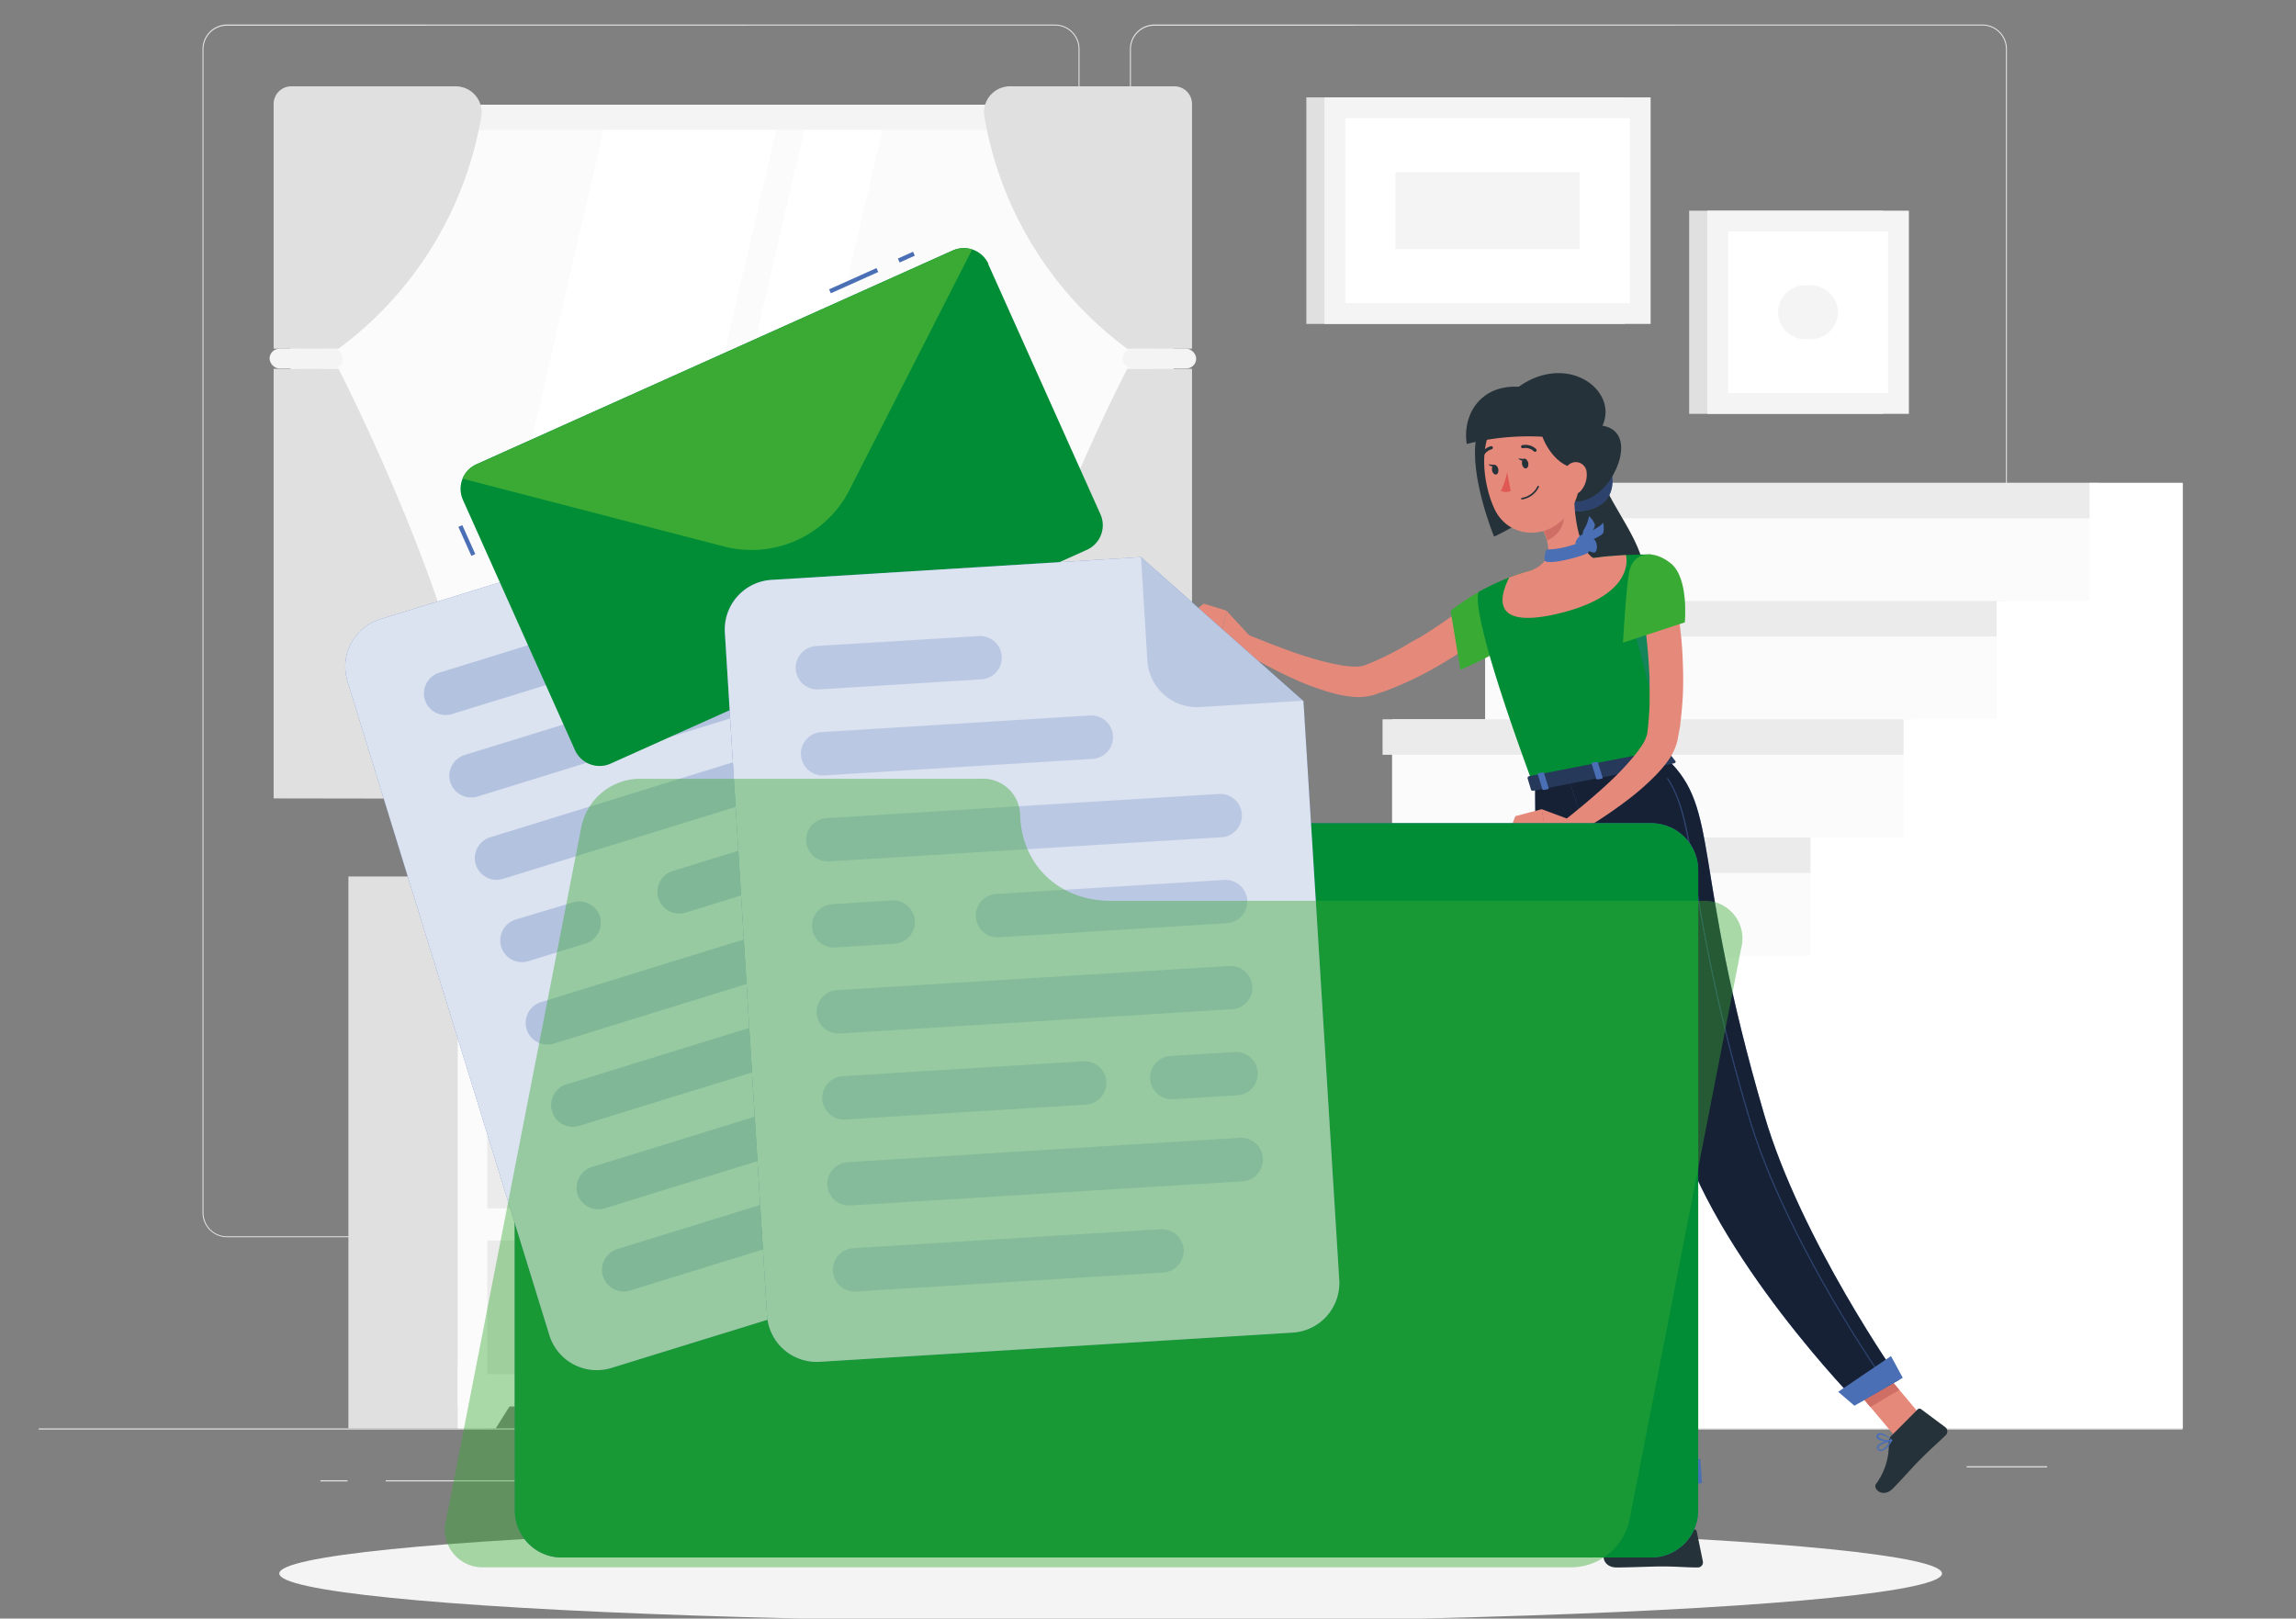 <svg xmlns="http://www.w3.org/2000/svg"  viewBox="0 0 292.58 206.27"><rect x="0" y="0" width="292.58" height="206.27" fill="#808080" stroke="none"/><defs><style>.cls-1{isolation:isolate;}.cls-2{fill:#e6e6e6;}.cls-3{fill:#fbfbfb;}.cls-4{fill:#f5f4f5;}.cls-24,.cls-5{fill:#fff;}.cls-6{fill:#e0e0e0;}.cls-7{fill:#f5f8fd;}.cls-8{fill:#ebebeb;}.cls-9{fill:#263239;}.cls-10{fill:#e5897b;}.cls-11,.cls-12,.cls-28{fill:#3aaa35;}.cls-12,.cls-14{opacity:0.2;}.cls-13,.cls-14,.cls-26{fill:#008d36;}.cls-15,.cls-20,.cls-23{fill:#4b6fb5;}.cls-16{opacity:0.4;}.cls-17{fill:#cf6e64;}.cls-18{opacity:0.7;}.cls-19{opacity:0.5;}.cls-20{opacity:0.27;mix-blend-mode:multiply;}.cls-21{fill:#df5853;}.cls-22{fill:#26395a;}.cls-23,.cls-27{opacity:0.22;}.cls-24{opacity:0.8;}.cls-25{opacity:0.28;}.cls-26{opacity:0.3;}.cls-28{opacity:0.42;}</style></defs><g class="cls-1"><g id="Capa_1" data-name="Capa 1"><rect class="cls-2" x="4.94" y="182.04" width="273.19" height="0.14"/><rect class="cls-2" x="250.61" y="186.86" width="10.26" height="0.14"/><rect class="cls-2" x="208.77" y="190.61" width="4.75" height="0.14"/><rect class="cls-2" x="157.9" y="188.72" width="10.58" height="0.14"/><rect class="cls-2" x="49.16" y="188.65" width="23.6" height="0.14"/><rect class="cls-2" x="40.83" y="188.65" width="3.46" height="0.14"/><rect class="cls-2" x="108.37" y="185.42" width="51.18" height="0.14"/><path class="cls-2" d="M134.44,157.67H28.93a3.12,3.12,0,0,1-3.12-3.11V6.25a3.12,3.12,0,0,1,3.12-3.12H134.44a3.12,3.12,0,0,1,3.12,3.12V154.56A3.12,3.12,0,0,1,134.44,157.67ZM28.93,3.27a3,3,0,0,0-3,3V154.56a3,3,0,0,0,3,3H134.44a3,3,0,0,0,3-3V6.25a3,3,0,0,0-3-3Z"/><path class="cls-2" d="M252.62,157.67H147.11a3.12,3.12,0,0,1-3.12-3.11V6.25a3.12,3.12,0,0,1,3.12-3.12H252.62a3.12,3.12,0,0,1,3.12,3.12V154.56A3.12,3.12,0,0,1,252.62,157.67ZM147.11,3.27a3,3,0,0,0-3,3V154.56a3,3,0,0,0,3,3H252.62a3,3,0,0,0,3-3V6.25a3,3,0,0,0-3-3Z"/><rect class="cls-3" x="37.02" y="13.36" width="110.5" height="78.75"/><rect class="cls-4" x="37.97" y="13.36" width="111.59" height="78.75"/><rect class="cls-3" x="57.61" y="-0.2" width="72.32" height="105.87" transform="translate(146.51 -41.03) rotate(90)"/><polygon class="cls-5" points="60.11 88.9 76.91 16.58 98.93 16.58 82.13 88.9 60.11 88.9"/><polygon class="cls-5" points="85.69 88.9 102.49 16.58 112.44 16.58 95.64 88.9 85.69 88.9"/><rect class="cls-3" x="110.36" y="52.56" width="72.32" height="0.36" transform="translate(199.26 -93.78) rotate(90)"/><path class="cls-6" d="M34.87,13.24v31.2h8.26a46.46,46.46,0,0,0,18.2-29.58A3.31,3.31,0,0,0,58.07,11h-21A2.25,2.25,0,0,0,34.87,13.24Z"/><path class="cls-6" d="M34.87,101.75V47h8.26s16.75,32.27,18.69,54.79Z"/><rect class="cls-4" x="34.35" y="44.44" width="9.36" height="2.52" rx="1.26"/><path class="cls-6" d="M151.9,13.24v31.2h-8.26a46.46,46.46,0,0,1-18.2-29.58A3.31,3.31,0,0,1,128.7,11h21A2.25,2.25,0,0,1,151.9,13.24Z"/><path class="cls-6" d="M151.9,101.75V47h-8.26S126.89,79.23,125,101.75Z"/><rect class="cls-4" x="143.06" y="44.44" width="9.36" height="2.52" rx="1.26" transform="translate(295.49 91.4) rotate(-180)"/><rect class="cls-3" x="131.26" y="111.7" width="18.16" height="70.34"/><polygon class="cls-7" points="144.57 182.04 149.42 182.04 149.42 173.92 139.49 173.92 144.57 182.04"/><rect class="cls-6" x="44.4" y="111.7" width="18.16" height="70.34"/><rect class="cls-3" x="58.33" y="111.7" width="91.09" height="67.54"/><path class="cls-8" d="M85.69,99.76c0,6.57,6.32,11.94,14,11.94h7c7.73,0,14-5.37,14-11.94Z"/><path class="cls-6" d="M81.65,84.75H94.76s-2.27,6-2.27,9.55,10,17.4-4.28,17.4-4.28-13.86-4.28-17.4S81.65,84.75,81.65,84.75Z"/><rect class="cls-8" x="62.09" y="115.82" width="83.57" height="17.03"/><polygon class="cls-3" points="63.17 182.04 58.33 182.04 58.33 173.92 68.26 173.92 63.17 182.04"/><path class="cls-3" d="M101.31,124.33a2.57,2.57,0,1,0,2.56-2.57A2.56,2.56,0,0,0,101.31,124.33Z"/><rect class="cls-8" x="62.09" y="136.96" width="83.57" height="17.03"/><path class="cls-3" d="M101.31,145.47a2.57,2.57,0,1,0,2.56-2.56A2.56,2.56,0,0,0,101.31,145.47Z"/><rect class="cls-8" x="62.09" y="158.1" width="83.57" height="17.03"/><circle class="cls-3" cx="103.87" cy="166.62" r="2.57"/><rect class="cls-6" x="166.47" y="12.41" width="40.55" height="28.87"/><rect class="cls-4" x="168.78" y="12.41" width="41.56" height="28.87"/><rect class="cls-5" x="177.78" y="8.72" width="23.57" height="36.26" transform="translate(216.41 -162.72) rotate(90)"/><rect class="cls-4" x="184.64" y="15.1" width="9.84" height="23.5" transform="translate(216.41 -162.72) rotate(90)"/><rect class="cls-6" x="215.25" y="26.85" width="24.69" height="25.89"/><rect class="cls-4" x="217.56" y="26.85" width="25.69" height="25.89"/><rect class="cls-5" x="220.11" y="29.6" width="20.59" height="20.39" transform="translate(270.2 -190.61) rotate(90)"/><path class="cls-4" d="M226.59,39.79h0A3.44,3.44,0,0,1,230,36.36h.77a3.43,3.43,0,0,1,3.43,3.43h0a3.42,3.42,0,0,1-3.43,3.43H230A3.43,3.43,0,0,1,226.59,39.79Z"/><polygon class="cls-3" points="278.13 61.54 212.95 61.54 201.1 61.54 201.1 76.6 201.1 76.6 201.1 76.6 201.1 76.6 189.25 76.6 189.25 91.67 189.25 91.67 177.39 91.67 177.39 106.73 177.39 106.73 165.54 106.73 165.54 121.79 165.54 121.79 153.69 121.79 153.69 136.85 153.69 136.85 141.84 136.85 141.84 151.92 141.84 151.92 141.84 151.92 141.84 151.92 129.99 151.92 129.99 166.98 129.99 166.98 129.99 166.98 129.99 166.98 118.14 166.98 118.14 182.04 129.99 182.04 278.13 182.04 278.13 61.54"/><rect class="cls-8" x="116.92" y="166.98" width="67.55" height="4.52"/><rect class="cls-8" x="128.77" y="151.92" width="67.55" height="4.52"/><rect class="cls-8" x="140.62" y="136.85" width="67.55" height="4.52"/><rect class="cls-8" x="152.47" y="121.79" width="67.55" height="4.52"/><rect class="cls-8" x="164.32" y="106.73" width="67.55" height="4.52"/><rect class="cls-8" x="176.18" y="91.67" width="67.55" height="4.52"/><rect class="cls-8" x="188.03" y="76.6" width="67.55" height="4.52"/><rect class="cls-8" x="199.88" y="61.54" width="67.55" height="4.52"/><polygon class="cls-5" points="266.28 61.54 266.28 76.6 266.28 76.6 266.28 76.6 266.28 76.6 254.43 76.6 254.43 91.67 254.43 91.67 254.43 91.67 254.43 91.67 242.57 91.67 242.57 106.73 242.57 106.73 242.57 106.73 242.57 106.73 230.72 106.73 230.72 121.79 230.72 121.79 218.87 121.79 218.87 136.85 218.87 136.85 207.02 136.85 207.02 151.92 207.02 151.92 195.17 151.92 195.17 166.98 195.17 166.98 183.32 166.98 183.32 182.04 195.17 182.04 278.13 182.04 278.13 76.6 278.13 61.54 266.28 61.54"/><ellipse class="cls-4" cx="141.53" cy="200.53" rx="105.94" ry="6.19"/><path class="cls-9" d="M204.45,61.63c.76,2.56,4.71,7.36,5,10.86s-6.42,9.07-6.42,9.07-5-16.81-1.88-18.77S204.45,61.63,204.45,61.63Z"/><path class="cls-10" d="M190.63,79.78c-1.19,1-2.35,1.83-3.57,2.69s-2.48,1.62-3.75,2.37a43.91,43.91,0,0,1-4,2.07c-.69.31-1.37.61-2.08.88-.35.15-.7.28-1.07.4l-1.11.38a7.34,7.34,0,0,1-2.88.21,15.92,15.92,0,0,1-2.38-.46,32.93,32.93,0,0,1-4.26-1.51,57.55,57.55,0,0,1-7.76-4.13l1-1.9c1.28.53,2.61,1.07,3.92,1.56s2.63,1,4,1.39a30.81,30.81,0,0,0,3.93,1,11.34,11.34,0,0,0,1.85.22,3.89,3.89,0,0,0,1.38-.14,35.61,35.61,0,0,0,3.65-1.66c.6-.32,1.2-.64,1.79-1s1.19-.69,1.78-1c1.17-.72,2.32-1.49,3.46-2.29s2.27-1.63,3.3-2.44Z"/><path class="cls-11" d="M193.52,74c-1.36-1.06-7,2.41-8.66,3.86l1.24,7.5s8.06-3.38,8.54-5.69S194.55,74.77,193.52,74Z"/><path class="cls-12" d="M193.52,74c-1.36-1.06-7,2.41-8.66,3.86l1.24,7.5s8.06-3.38,8.54-5.69S194.55,74.77,193.52,74Z"/><path class="cls-13" d="M212.37,96.66l-17,3.32c-8.79-23.81-6.88-24.58-6.88-24.58a33.26,33.26,0,0,1,3.83-1.8l.23-.09c1.08-.4,1.31-.46,2.76-.88,2.51-.6,4.84-1.09,7.73-1.51l.55-.07c.53-.07,1-.12,1.55-.17.34,0,.68-.06,1-.08l1.1-.06c1.87-.1,3.21-.07,3.21-.07C209.9,85.53,210.74,89.79,212.37,96.66Z"/><path class="cls-14" d="M212.37,96.66l-17,3.32c-8.79-23.81-6.88-24.58-6.88-24.58a33.26,33.26,0,0,1,3.83-1.8l.23-.09c1.08-.4,1.31-.46,2.76-.88,2.51-.6,4.84-1.09,7.73-1.51l.55-.07c.53-.07,1-.12,1.55-.17.34,0,.68-.06,1-.08l1.1-.06c1.87-.1,3.21-.07,3.21-.07C209.9,85.53,210.74,89.79,212.37,96.66Z"/><path class="cls-15" d="M199.05,63.33c-1.11,1.81,2.87,2.65,5.21.79,1.88-1.48,1.43-4.91-.17-5.71S199.05,63.33,199.05,63.33Z"/><path class="cls-16" d="M199.05,63.33c-1.11,1.81,2.87,2.65,5.21.79,1.88-1.48,1.43-4.91-.17-5.71S199.05,63.33,199.05,63.33Z"/><polygon class="cls-10" points="215.61 195.19 211.35 195.51 209.8 185.71 214.05 185.4 215.61 195.19"/><polygon class="cls-10" points="245.72 181.5 242.11 183.78 235.68 176.15 239.28 173.87 245.72 181.5"/><polygon class="cls-17" points="209.8 185.71 210.66 191.16 214.86 190.45 214.06 185.4 209.8 185.71"/><polygon class="cls-17" points="239.29 173.87 235.68 176.15 238.34 179.31 242.03 177.13 239.29 173.87"/><path class="cls-15" d="M195.62,100s-.07,33.77,2.69,46.5c2.88,13.23,11.33,43.33,11.33,43.33l6.13-.79s-4.79-30.41-6.83-43.56c-2.23-14.33-.86-47.91-.86-47.91Z"/><path class="cls-18" d="M195.62,100s-.07,33.77,2.69,46.5c2.88,13.23,11.33,43.33,11.33,43.33l6.13-.79s-4.79-30.41-6.83-43.56c-2.23-14.33-.86-47.91-.86-47.91Z"/><path class="cls-19" d="M207.71,112.52l-3-3c.12,13,.84,19.38,3.34,26.37C207.64,128.51,207.61,119.78,207.71,112.52Z"/><path class="cls-15" d="M199.85,99.1s9.16,27.92,13.71,44c4.8,17,23.19,35.72,23.19,35.72l5.28-3S229.47,158,224.84,142.14c-9.4-32.14-5.54-38.95-12.47-45.48Z"/><path class="cls-18" d="M199.85,99.1s9.16,27.92,13.71,44c4.8,17,23.19,35.72,23.19,35.72l5.28-3S229.47,158,224.84,142.14c-9.4-32.14-5.54-38.95-12.47-45.48Z"/><path class="cls-9" d="M192.65,53.47c2.44.82,4.65,6.87,4.74,9.25s-7,5.67-7,5.67-3.16-7.67-2.28-12.56C188.45,53.68,192.65,53.47,192.65,53.47Z"/><path class="cls-10" d="M159.21,81l-2.89-3.15-.95,4s2.06,1.81,3.72,1.19Z"/><polygon class="cls-10" points="153.39 76.93 151.37 78.54 155.37 81.78 156.32 77.83 153.39 76.93"/><path class="cls-9" d="M241,183l3.38-3.4a.33.33,0,0,1,.44,0l3.08,2.29a.68.68,0,0,1,.06,1c-1.2,1.16-1.84,1.67-3.32,3.16-.92.92-2.16,2.36-3.42,3.64s-2.59.09-2.17-.56a8.35,8.35,0,0,0,1.63-5.42A1.11,1.11,0,0,1,241,183Z"/><path class="cls-9" d="M211.07,194.9h4.8a.35.35,0,0,1,.35.29L217,199a.65.65,0,0,1-.64.76c-1.68,0-2.49-.13-4.6-.13-1.29,0-4,.13-5.76.13s-2-1.77-1.25-1.93a10.78,10.78,0,0,0,5.64-2.66A1.08,1.08,0,0,1,211.07,194.9Z"/><path class="cls-20" d="M211,79.27l-2.62,1.57,3,11.36C210.72,88.77,211,85,211,79.27Z"/><path class="cls-9" d="M196.06,61.51c1.87,1.56,4.57,3.84,7.76,1.17,2.73-2.28,4.64-8.28-.25-8.5C201,54.07,196.06,61.51,196.06,61.51Z"/><path class="cls-10" d="M200.57,62.57c0,2.58.4,7.23,2.46,8.55,0,0-.19,2.66-4.81,3.56-5.08,1-2.92-2.05-2.92-2.05,2.65-1.2,2.17-3.25,1.31-5.08Z"/><path class="cls-17" d="M199,64.6l-2.34,2.94a8.6,8.6,0,0,1,.5,1.33,3.5,3.5,0,0,0,2.16-2.94A4,4,0,0,0,199,64.6Z"/><path class="cls-10" d="M200.81,56.65c.56,4.2.88,6-.8,8.51-2.53,3.81-7.81,3.58-9.6-.37-1.62-3.56-2.26-9.83,1.49-12.27A5.77,5.77,0,0,1,200.81,56.65Z"/><path class="cls-9" d="M193.52,49.29c-2.85,2,2.85,2.61,2.86,5.53,0,1.21,2,5,4.8,4.83l2.74-4.86C206.79,50.14,200,44.69,193.52,49.29Z"/><path class="cls-9" d="M193.52,49.29c-5-.26-7.18,3.72-6.61,7.29a32.46,32.46,0,0,1,10.68-.85C204.44,56.43,193.52,49.29,193.52,49.29Z"/><path class="cls-10" d="M202.19,60.27a3.09,3.09,0,0,1-.72,2.25c-.7.83-1.66.34-2-.64s-.24-2.37.71-2.84A1.39,1.39,0,0,1,202.19,60.27Z"/><path class="cls-9" d="M194.75,59c.06.34-.06.64-.28.69s-.46-.2-.52-.54.06-.64.28-.69S194.68,58.7,194.75,59Z"/><path class="cls-9" d="M190.93,59.78c.06.34-.06.65-.28.69s-.46-.19-.52-.53.06-.65.28-.69S190.86,59.44,190.93,59.78Z"/><path class="cls-9" d="M190.51,59.25l-.86-.08S190.19,59.72,190.51,59.25Z"/><path class="cls-21" d="M192.05,60.17a9.12,9.12,0,0,1-.79,2.39,1.48,1.48,0,0,0,1.25,0Z"/><path class="cls-9" d="M193.94,63.65a.1.1,0,0,1-.1-.08.1.1,0,0,1,.08-.12,2.7,2.7,0,0,0,2-1.47.1.1,0,0,1,.19.07,2.87,2.87,0,0,1-2.13,1.6Z"/><path class="cls-9" d="M195.62,57.59a.2.2,0,0,1-.14-.06,1.6,1.6,0,0,0-1.4-.41.2.2,0,0,1-.24-.14.2.2,0,0,1,.14-.25,2,2,0,0,1,1.77.5.21.21,0,0,1,0,.29A.23.23,0,0,1,195.62,57.59Z"/><path class="cls-9" d="M188.81,58.36h-.08a.21.21,0,0,1-.11-.27A2,2,0,0,1,190,56.86a.2.2,0,1,1,.07.4,1.62,1.62,0,0,0-1.08,1A.21.21,0,0,1,188.81,58.36Z"/><path class="cls-15" d="M239.71,184.94a.56.56,0,0,1-.47-.26.33.33,0,0,1-.06-.34c.19-.51,1.7-.84,1.87-.88a.12.12,0,0,1,.1,0,.13.13,0,0,1,0,.12c-.29.48-.87,1.3-1.41,1.32Zm1.14-1.22c-.6.15-1.38.42-1.48.69,0,0,0,.08,0,.15a.37.37,0,0,0,.33.18C240,184.73,240.43,184.35,240.85,183.72Z"/><path class="cls-15" d="M240.6,183.71c-.53,0-1.23-.13-1.43-.43a.35.35,0,0,1,0-.44.52.52,0,0,1,.4-.21h0c.61,0,1.45.83,1.49.86a.17.17,0,0,1,0,.1.11.11,0,0,1-.08.07A2.11,2.11,0,0,1,240.6,183.71Zm-.95-.88h0a.33.33,0,0,0-.25.13c-.08.11-.06.17,0,.21a2.16,2.16,0,0,0,1.51.33A2.46,2.46,0,0,0,239.65,182.83Z"/><path class="cls-15" d="M209.5,195.65a1.69,1.69,0,0,1-1-.26.58.58,0,0,1-.21-.49.3.3,0,0,1,.15-.27c.51-.3,2.27.57,2.46.67a.11.11,0,0,1,.06.11s0,.08-.08.08A6.56,6.56,0,0,1,209.5,195.65Zm-.8-.89a.34.34,0,0,0-.19,0,.11.11,0,0,0-.06.1.39.39,0,0,0,.14.33,2.69,2.69,0,0,0,1.91.12A5.84,5.84,0,0,0,208.7,194.76Z"/><path class="cls-15" d="M210.82,195.5h0c-.54-.24-1.6-1.17-1.52-1.65,0-.11.09-.24.37-.27h.08c.95,0,1.2,1.75,1.21,1.82a.13.13,0,0,1,0,.1Zm-1.12-1.73h0c-.18,0-.19.08-.19.1-.05.29.68,1,1.22,1.34C210.59,194.77,210.32,193.77,209.7,193.77Z"/><path class="cls-9" d="M194.33,58.5l-.86-.07S194,59,194.33,58.5Z"/><path class="cls-10" d="M198.08,78.31c-9.14,2-6.32-3.49-5.77-4.71l.23-.09c1.08-.4,1.31-.46,2.76-.88A53.75,53.75,0,0,1,203,71.12l.55-.07c.53-.07,1-.13,1.55-.17.34,0,.68-.06,1-.08l1.1-.07h0C207.4,71.58,207.86,76.14,198.08,78.31Z"/><path class="cls-22" d="M212.43,95.61,213.5,97c.08.1,0,.25-.23.29l-17.85,3.48c-.15,0-.29,0-.32-.12l-.45-1.49c0-.11.08-.22.25-.25l17.23-3.36A.31.31,0,0,1,212.43,95.61Z"/><path class="cls-15" d="M210.49,98l.47-.09c.09,0,.15-.08.13-.13l-.6-1.94c0-.06-.11-.09-.2-.07l-.46.09c-.09,0-.15.08-.14.13l.6,1.94C210.31,98,210.4,98,210.49,98Z"/><path class="cls-10" d="M200,104.44l-3.56-1.32.55,3.38s2.58.92,3.89-.26Z"/><polygon class="cls-10" points="193.1 104.01 192.25 106.23 197.03 106.5 196.48 103.12 193.1 104.01"/><path class="cls-15" d="M196.75,100.67l.46-.09c.09,0,.16-.08.14-.14l-.6-1.93c0-.06-.11-.09-.2-.07l-.46.09c-.1,0-.16.07-.14.13l.6,1.94A.18.18,0,0,0,196.75,100.67Z"/><path class="cls-15" d="M203.62,99.33l.46-.09c.1,0,.16-.08.14-.14l-.6-1.93c0-.06-.11-.09-.2-.07l-.46.09c-.1,0-.16.08-.14.13l.6,1.94C203.44,99.32,203.53,99.35,203.62,99.33Z"/><path class="cls-15" d="M201.68,69c.39-.15.87,1.21.75,1.39-.28.4-5.38,1.79-5.61,1a3.64,3.64,0,0,1,.19-1.25C197.16,69.85,198.29,70.33,201.68,69Z"/><path class="cls-15" d="M200.81,69c.2-.46.77-1.18,1.26-.77s.69,1.32.37,1.46S200.48,69.74,200.81,69Z"/><path class="cls-15" d="M201.86,69.22c.34-.36,1.11-.85,1.44-.3s.21,1.47-.14,1.5S201.29,69.82,201.86,69.22Z"/><path class="cls-15" d="M202.05,69.14a1.5,1.5,0,0,1,.76-1.46c.61-.4,1.22-.66,1.47-1.08a2.89,2.89,0,0,1,.05,1.22c-.12.59-2.06,1-1.93,1.55Z"/><path class="cls-15" d="M202,69.11a1.52,1.52,0,0,1-.15-1.64,4.71,4.71,0,0,0,.64-1.7,3,3,0,0,1,.72,1c.21.56-1.17,2-.79,2.35Z"/><path class="cls-15" d="M240,175.84l-.05,0c-.13-.18-12.62-18-17.2-33.67a229,229,0,0,1-6.88-30.63c-1-5.84-1.52-9.36-3.4-12.25a.08.08,0,0,1,0-.1.07.07,0,0,1,.09,0c1.9,2.92,2.47,6.45,3.42,12.31a232.26,232.26,0,0,0,6.88,30.62c4.58,15.63,17,33.44,17.18,33.62a.06.06,0,0,1,0,.09Z"/><path class="cls-16" d="M240,175.84l-.05,0c-.13-.18-12.62-18-17.2-33.67a229,229,0,0,1-6.88-30.63c-1-5.84-1.52-9.36-3.4-12.25a.08.08,0,0,1,0-.1.07.07,0,0,1,.09,0c1.9,2.92,2.47,6.45,3.42,12.31a232.26,232.26,0,0,0,6.88,30.62c4.58,15.63,17,33.44,17.18,33.62a.06.06,0,0,1,0,.09Z"/><polygon class="cls-15" points="216.88 189 208.53 190.08 207.98 187.75 216.68 185.91 216.88 189"/><polygon class="cls-15" points="242.47 175.59 236.31 179.15 234.24 177.37 240.97 172.82 242.47 175.59"/><path class="cls-10" d="M213.57,76.44c.3,1.53.47,3,.63,4.43s.23,2.95.27,4.43a41.93,41.93,0,0,1-.1,4.48c-.06.74-.12,1.49-.23,2.25,0,.37-.09.75-.16,1.12l-.21,1.16a7.16,7.16,0,0,1-1.2,2.62A16.25,16.25,0,0,1,211,98.79a31.64,31.64,0,0,1-3.39,3,56.88,56.88,0,0,1-7.35,4.8l-1.18-1.82c1.09-.86,2.2-1.76,3.27-2.67s2.13-1.84,3.13-2.8a33.38,33.38,0,0,0,2.79-3,13,13,0,0,0,1.09-1.51,4.09,4.09,0,0,0,.54-1.28,36.63,36.63,0,0,0,.31-4c0-.68,0-1.36,0-2s0-1.37-.06-2.06c-.06-1.38-.19-2.75-.33-4.13s-.34-2.78-.55-4.08Z"/><path class="cls-11" d="M212.91,71.8c2.34,1.89,1.78,7.51,1.78,7.51l-7.87,2.59s.36-6.48.75-8.8C208,70.33,210.61,69.94,212.91,71.8Z"/><path class="cls-12" d="M212.91,71.8c2.34,1.89,1.78,7.51,1.78,7.51l-7.87,2.59s.36-6.48.75-8.8C208,70.33,210.61,69.94,212.91,71.8Z"/><path class="cls-15" d="M121.2,94h0a6,6,0,0,0-5.86-4.67H71.6a6,6,0,0,0-6,6v97.16a6,6,0,0,0,6,6H210.4a6,6,0,0,0,6-6V110.91a6,6,0,0,0-6-6H134.87A14,14,0,0,1,121.2,94Z"/><path class="cls-13" d="M121.2,94h0a6,6,0,0,0-5.86-4.67H71.6a6,6,0,0,0-6,6v97.16a6,6,0,0,0,6,6H210.4a6,6,0,0,0,6-6V110.91a6,6,0,0,0-6-6H134.87A14,14,0,0,1,121.2,94Z"/><path class="cls-23" d="M93.54,65l3.9,12.62a6.34,6.34,0,0,0,7.93,4.18L118,77.89Z"/><path class="cls-15" d="M93.54,65,48.47,78.91a6.33,6.33,0,0,0-4.19,7.92L70,170.14a6.33,6.33,0,0,0,7.92,4.19l57.69-17.82a6.34,6.34,0,0,0,4.19-7.93L118,77.89Z"/><path class="cls-24" d="M93.54,65,48.47,78.91a6.33,6.33,0,0,0-4.19,7.92L70,170.14a6.33,6.33,0,0,0,7.92,4.19l57.69-17.82a6.34,6.34,0,0,0,4.19-7.93L118,77.89Z"/><g class="cls-25"><path class="cls-15" d="M117.8,152.88,80.29,164.47a2.77,2.77,0,0,1-3.46-1.83h0a2.78,2.78,0,0,1,1.83-3.46l37.51-11.59a2.78,2.78,0,0,1,3.46,1.83h0A2.78,2.78,0,0,1,117.8,152.88Z"/></g><g class="cls-25"><path class="cls-15" d="M77.44,84.88,57.6,91a2.77,2.77,0,0,1-3.46-1.83h0A2.78,2.78,0,0,1,56,85.72L75.81,79.6a2.78,2.78,0,0,1,3.46,1.82h0A2.77,2.77,0,0,1,77.44,84.88Z"/></g><g class="cls-25"><path class="cls-15" d="M93.62,91.38,60.85,101.51a2.8,2.8,0,0,1-3.47-1.83h0a2.78,2.78,0,0,1,1.83-3.46L92,86.09a2.77,2.77,0,0,1,3.46,1.83h0A2.77,2.77,0,0,1,93.62,91.38Z"/></g><g class="cls-25"><path class="cls-15" d="M111.93,97.22,64.09,112a2.76,2.76,0,0,1-3.46-1.83h0a2.78,2.78,0,0,1,1.82-3.46l47.84-14.78a2.78,2.78,0,0,1,3.46,1.83h0A2.78,2.78,0,0,1,111.93,97.22Z"/></g><g class="cls-25"><path class="cls-15" d="M115.17,107.72l-27.81,8.59a2.77,2.77,0,0,1-3.46-1.83h0A2.77,2.77,0,0,1,85.72,111l27.81-8.59a2.77,2.77,0,0,1,3.46,1.82h0A2.78,2.78,0,0,1,115.17,107.72Z"/></g><g class="cls-25"><path class="cls-15" d="M74.6,120.25l-7.27,2.24a2.77,2.77,0,0,1-3.46-1.82h0a2.78,2.78,0,0,1,1.82-3.47L73,115a2.78,2.78,0,0,1,3.46,1.82h0A2.78,2.78,0,0,1,74.6,120.25Z"/></g><g class="cls-25"><path class="cls-15" d="M118.41,118.21,70.57,133a2.78,2.78,0,0,1-3.46-1.83h0a2.77,2.77,0,0,1,1.83-3.46l47.83-14.78a2.78,2.78,0,0,1,3.47,1.83h0A2.79,2.79,0,0,1,118.41,118.21Z"/></g><g class="cls-25"><path class="cls-15" d="M103.19,134.41l-29.38,9.07a2.77,2.77,0,0,1-3.46-1.83h0a2.77,2.77,0,0,1,1.83-3.46l29.38-9.07a2.78,2.78,0,0,1,3.46,1.82h0A2.79,2.79,0,0,1,103.19,134.41Z"/></g><g class="cls-25"><path class="cls-15" d="M121.65,128.7l-7.84,2.42a2.78,2.78,0,0,1-3.46-1.82h0a2.77,2.77,0,0,1,1.83-3.46l7.84-2.43a2.79,2.79,0,0,1,3.46,1.83h0A2.78,2.78,0,0,1,121.65,128.7Z"/></g><g class="cls-25"><path class="cls-15" d="M124.89,139.2,77.05,154a2.78,2.78,0,0,1-3.46-1.82h0a2.78,2.78,0,0,1,1.83-3.46l47.84-14.78a2.77,2.77,0,0,1,3.46,1.83h0A2.77,2.77,0,0,1,124.89,139.2Z"/></g><path class="cls-13" d="M125.92,33.65l14.3,31.88a3.43,3.43,0,0,1-1.73,4.54L77.81,97.31a3.43,3.43,0,0,1-4.54-1.73L59,63.71a3.44,3.44,0,0,1,1.73-4.55l60.68-27.24a3.45,3.45,0,0,1,4.55,1.73Z"/><path class="cls-26" d="M125.92,33.65l14.3,31.88a3.43,3.43,0,0,1-1.73,4.54L77.81,97.31a3.43,3.43,0,0,1-4.54-1.73L59,63.71a3.44,3.44,0,0,1,1.73-4.55l60.68-27.24a3.45,3.45,0,0,1,4.55,1.73Z"/><rect class="cls-15" x="114.43" y="32.49" width="2.12" height="0.55" transform="translate(-3.29 50.14) rotate(-24.16)"/><rect class="cls-15" x="105.47" y="35.5" width="6.62" height="0.55" transform="translate(-5.11 47.65) rotate(-24.16)"/><rect class="cls-15" x="59.21" y="66.86" width="0.55" height="4.04" transform="translate(-22.99 30.41) rotate(-24.18)"/><path class="cls-11" d="M123.88,31.8,108.24,62.46a14,14,0,0,1-16,7.18L58.93,61a3.43,3.43,0,0,1,1.76-1.8l60.68-27.24A3.47,3.47,0,0,1,123.88,31.8Z"/><path class="cls-15" d="M145.4,71l-47.09,2.9a6.34,6.34,0,0,0-5.94,6.72l5.37,87a6.34,6.34,0,0,0,6.72,5.93l60.26-3.72a6.33,6.33,0,0,0,5.94-6.71L166.1,89.34Z"/><path class="cls-24" d="M145.4,71l-47.09,2.9a6.34,6.34,0,0,0-5.94,6.72l5.37,87a6.34,6.34,0,0,0,6.72,5.93l60.26-3.72a6.33,6.33,0,0,0,5.94-6.71L166.1,89.34Z"/><g class="cls-27"><path class="cls-15" d="M148.24,162.18l-39.18,2.41a2.78,2.78,0,0,1-2.93-2.59h0a2.77,2.77,0,0,1,2.59-2.93l39.18-2.42a2.79,2.79,0,0,1,2.94,2.59h0A2.79,2.79,0,0,1,148.24,162.18Z"/></g><g class="cls-27"><path class="cls-15" d="M125.05,86.58l-20.72,1.28a2.77,2.77,0,0,1-2.93-2.59h0A2.79,2.79,0,0,1,104,82.33l20.72-1.27a2.78,2.78,0,0,1,2.94,2.59h0A2.78,2.78,0,0,1,125.05,86.58Z"/></g><g class="cls-27"><path class="cls-15" d="M139.25,96.71,105,98.82a2.77,2.77,0,0,1-2.93-2.59h0a2.76,2.76,0,0,1,2.59-2.93l34.24-2.12a2.78,2.78,0,0,1,2.93,2.6h0A2.77,2.77,0,0,1,139.25,96.71Z"/></g><g class="cls-27"><path class="cls-15" d="M155.66,106.7l-50,3.08a2.76,2.76,0,0,1-2.93-2.59h0a2.77,2.77,0,0,1,2.59-2.93l50-3.08a2.76,2.76,0,0,1,2.93,2.59h0A2.77,2.77,0,0,1,155.66,106.7Z"/></g><g class="cls-27"><path class="cls-15" d="M156.33,117.66l-29.05,1.79a2.76,2.76,0,0,1-2.93-2.59h0a2.77,2.77,0,0,1,2.59-2.93L156,112.14a2.78,2.78,0,0,1,2.94,2.59h0A2.78,2.78,0,0,1,156.33,117.66Z"/></g><g class="cls-27"><path class="cls-15" d="M114,120.28l-7.6.47a2.78,2.78,0,0,1-2.93-2.6h0a2.76,2.76,0,0,1,2.59-2.93l7.6-.47a2.77,2.77,0,0,1,2.93,2.59h0A2.79,2.79,0,0,1,114,120.28Z"/></g><g class="cls-27"><path class="cls-15" d="M157,128.62l-50,3.09a2.79,2.79,0,0,1-2.94-2.59h0a2.79,2.79,0,0,1,2.6-2.94l50-3.08a2.77,2.77,0,0,1,2.93,2.59h0A2.76,2.76,0,0,1,157,128.62Z"/></g><g class="cls-27"><path class="cls-15" d="M138.4,140.78l-30.69,1.89a2.77,2.77,0,0,1-2.93-2.59h0a2.77,2.77,0,0,1,2.59-2.93l30.69-1.9a2.77,2.77,0,0,1,2.93,2.59h0A2.78,2.78,0,0,1,138.4,140.78Z"/></g><g class="cls-27"><path class="cls-15" d="M157.69,139.59l-8.19.5a2.78,2.78,0,0,1-2.94-2.59h0a2.78,2.78,0,0,1,2.59-2.93l8.2-.51a2.79,2.79,0,0,1,2.93,2.59h0A2.79,2.79,0,0,1,157.69,139.59Z"/></g><g class="cls-27"><path class="cls-15" d="M158.36,150.55l-50,3.08a2.76,2.76,0,0,1-2.93-2.59h0a2.76,2.76,0,0,1,2.59-2.93L158,145a2.78,2.78,0,0,1,2.93,2.6h0A2.76,2.76,0,0,1,158.36,150.55Z"/></g><path class="cls-23" d="M145.4,71l.81,13.18a6.33,6.33,0,0,0,6.72,5.93l13.17-.81Z"/><path class="cls-28" d="M130,103.91h0A4.73,4.73,0,0,0,125,99.25H81.3a7.67,7.67,0,0,0-7.19,6L56.84,193.74a4.8,4.8,0,0,0,4.83,6H200.46a7.65,7.65,0,0,0,7.18-6l14.25-72.94a4.8,4.8,0,0,0-4.84-6H141.53C135,114.8,130.2,110.28,130,103.91Z"/></g></g></svg>